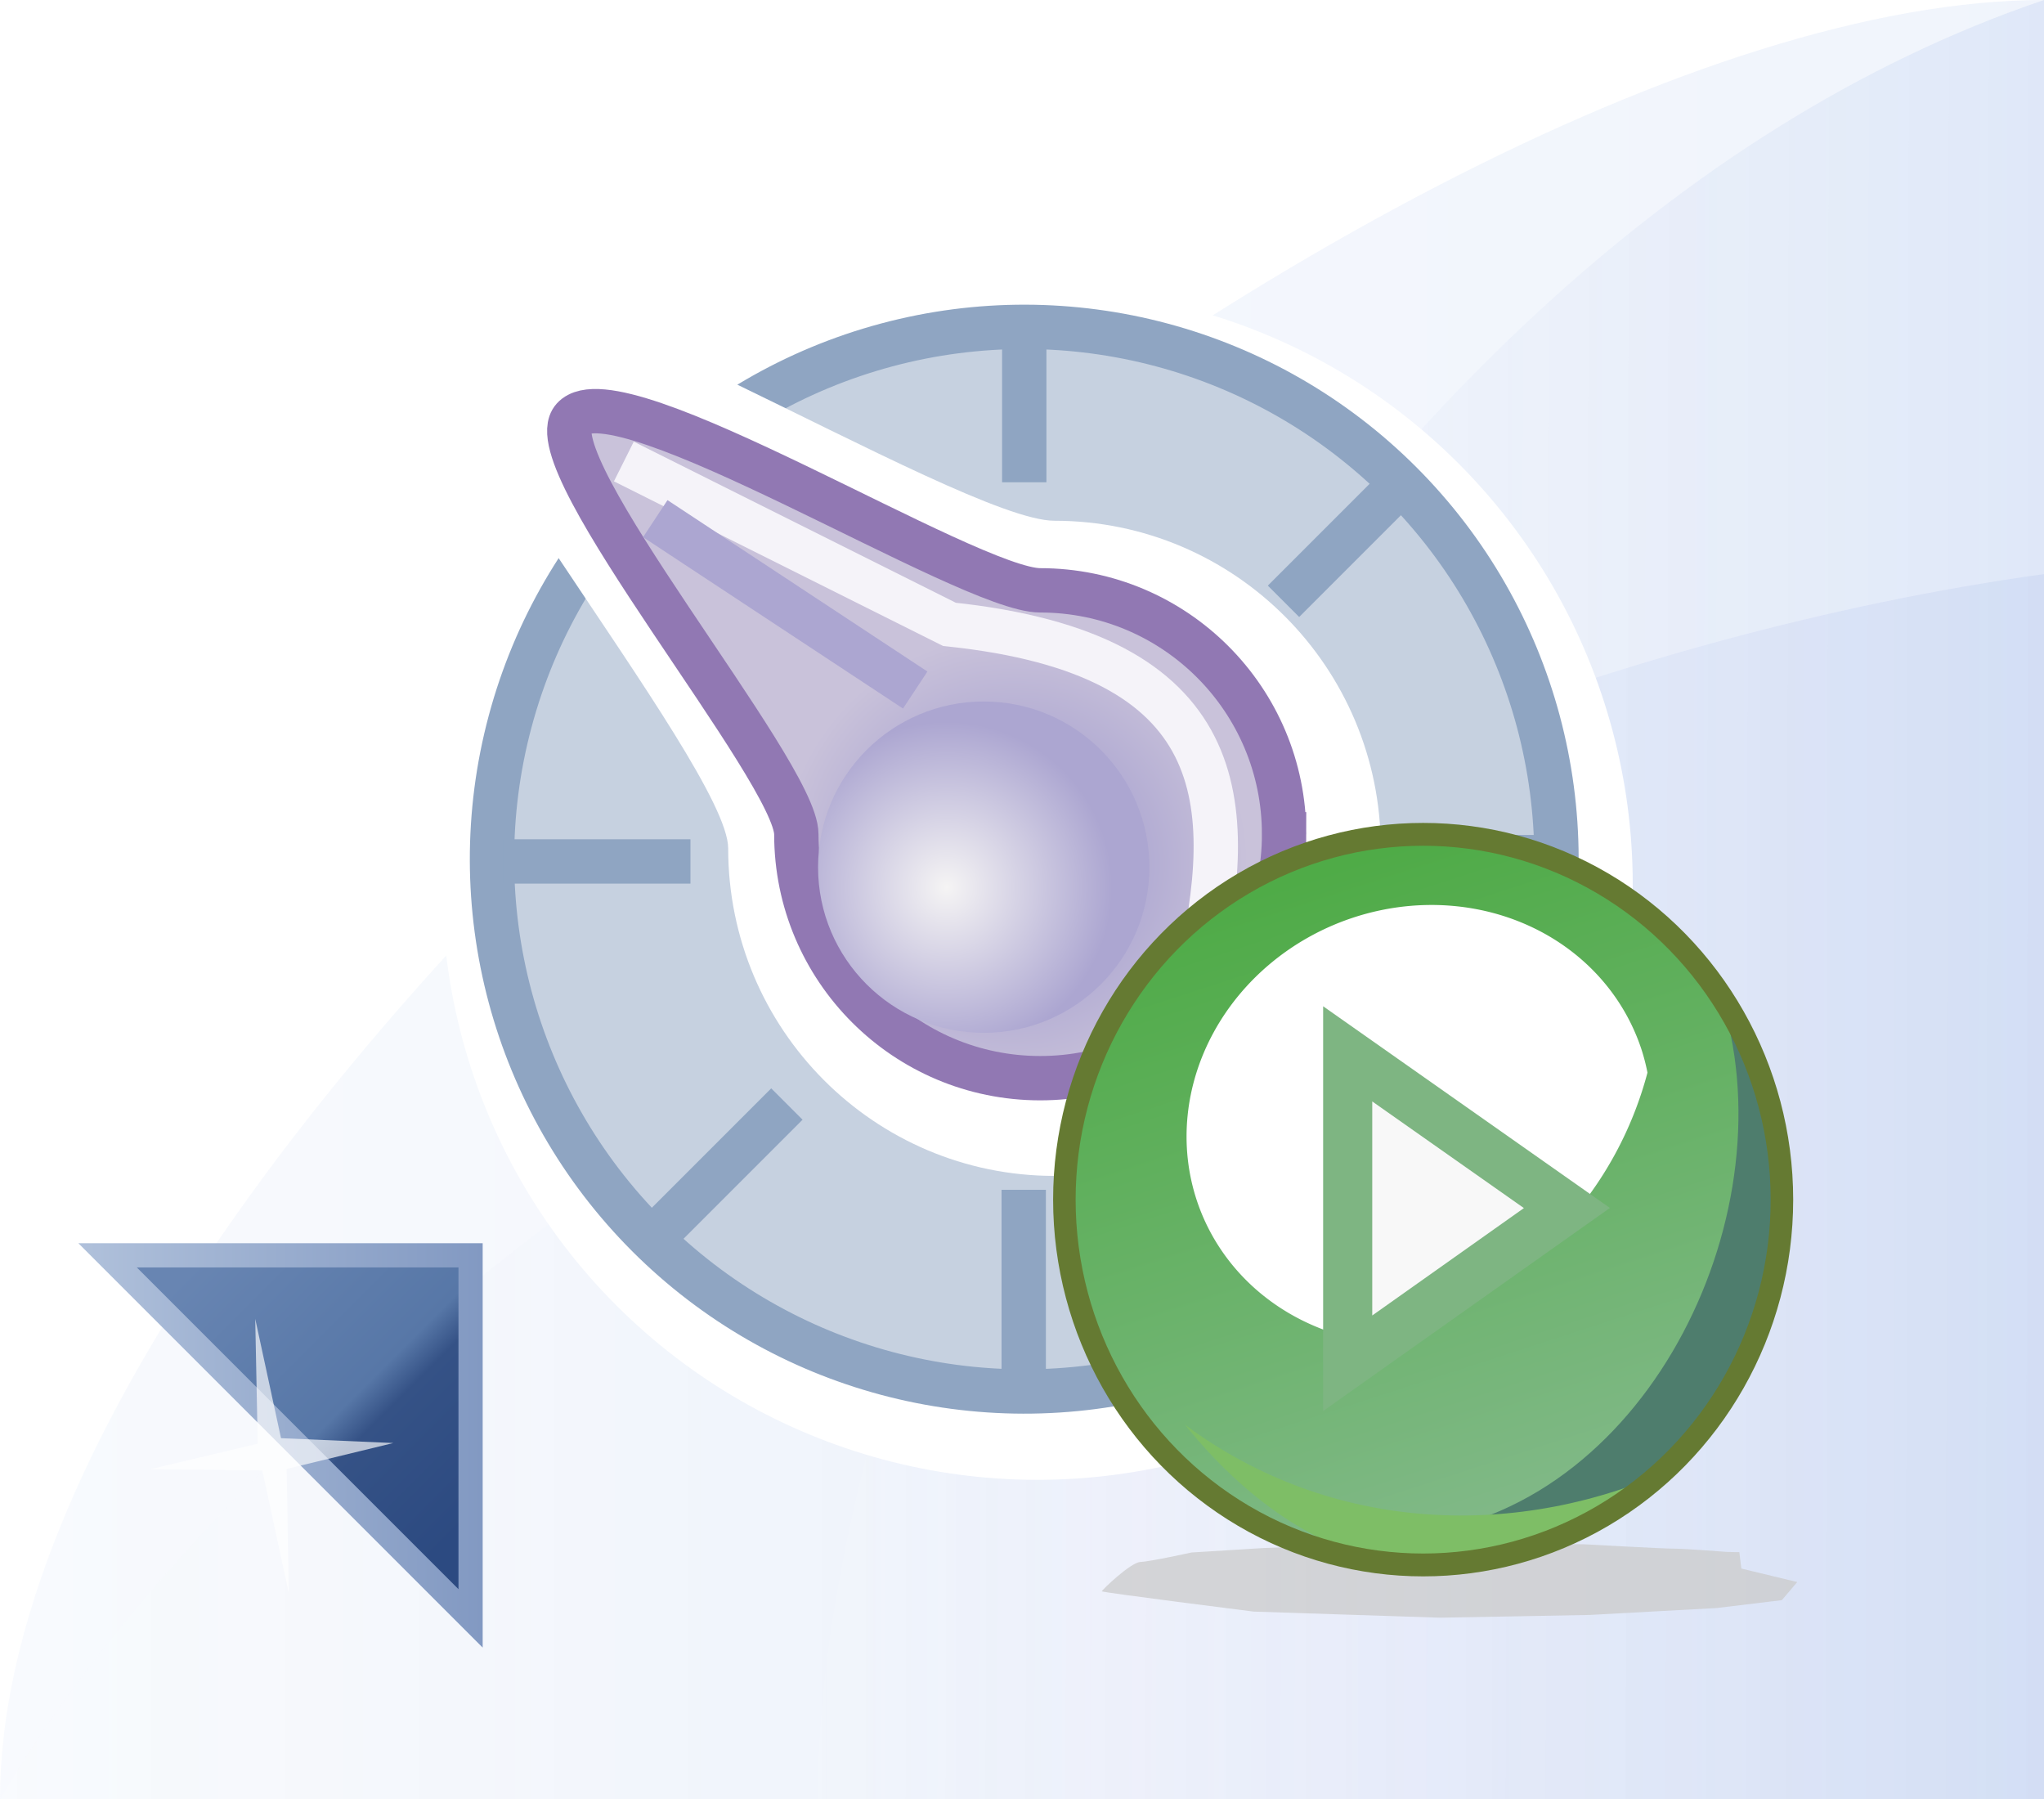 <?xml version="1.0" encoding="UTF-8" standalone="no"?>
<svg
   inkscape:export-ydpi="96"
   inkscape:export-xdpi="96"
   inkscape:export-filename="export_brkpts_wizban.png"
   sodipodi:docname="export_config_wizban.svg"
   inkscape:version="1.3.2 (091e20e, 2023-11-25, custom)"
   version="1.1"
   id="svg2"
   height="66"
   width="75"
   xml:space="preserve"
   xmlns:inkscape="http://www.inkscape.org/namespaces/inkscape"
   xmlns:sodipodi="http://sodipodi.sourceforge.net/DTD/sodipodi-0.dtd"
   xmlns:xlink="http://www.w3.org/1999/xlink"
   xmlns="http://www.w3.org/2000/svg"
   xmlns:svg="http://www.w3.org/2000/svg"
   xmlns:rdf="http://www.w3.org/1999/02/22-rdf-syntax-ns#"
   xmlns:cc="http://creativecommons.org/ns#"
   xmlns:dc="http://purl.org/dc/elements/1.1/"><defs
     id="defs4"><inkscape:path-effect
       effect="fillet_chamfer"
       id="path-effect2"
       is_visible="true"
       lpeversion="1"
       nodesatellites_param="F,0,0,1,0,0,0,1 @ F,0,0,1,0,0,0,1 @ F,0,0,1,0,0,0,1 @ F,0,0,1,0,0,0,1 @ F,0,0,1,0,2.382,0,1 @ F,0,0,1,0,2.596,0,1 @ F,0,0,1,0,2.963,0,1 @ F,0,0,1,0,2.152,0,1"
       radius="0"
       unit="px"
       method="auto"
       mode="F"
       chamfer_steps="1"
       flexible="false"
       use_knot_distance="true"
       apply_no_radius="true"
       apply_with_radius="true"
       only_selected="false"
       hide_knots="false" /><linearGradient
       id="linearGradient4541"
       inkscape:collect="always"><stop
         id="stop4543"
         offset="0"
         style="stop-color:#a1adb2;stop-opacity:1" /><stop
         id="stop4545"
         offset="1"
         style="stop-color:#000000;stop-opacity:0;" /></linearGradient><linearGradient
       id="linearGradient4972"
       inkscape:collect="always"><stop
         id="stop4974"
         offset="0"
         style="stop-color:#ffffff;stop-opacity:1" /><stop
         id="stop4976"
         offset="1"
         style="stop-color:#f5f8fd;stop-opacity:1" /></linearGradient><linearGradient
       id="linearGradient4964"
       inkscape:collect="always"><stop
         id="stop4966"
         offset="0"
         style="stop-color:#ffffff;stop-opacity:1" /><stop
         id="stop4968"
         offset="1"
         style="stop-color:#e8eefa;stop-opacity:1" /></linearGradient><linearGradient
       id="linearGradient4956"
       inkscape:collect="always"><stop
         id="stop4958"
         offset="0"
         style="stop-color:#fcfdfe;stop-opacity:1" /><stop
         id="stop4960"
         offset="1"
         style="stop-color:#dee6f8;stop-opacity:1" /></linearGradient><filter
       id="filter8854"
       inkscape:label="Drop Shadow"
       style="color-interpolation-filters:sRGB"><feFlood
         id="feFlood8856"
         result="flood"
         flood-color="rgb(244,248,254)"
         flood-opacity="0.933" /><feComposite
         id="feComposite8858"
         result="composite1"
         operator="in"
         in2="SourceGraphic"
         in="flood" /><feGaussianBlur
         id="feGaussianBlur8860"
         result="blur"
         stdDeviation="1.2"
         in="composite1" /><feOffset
         id="feOffset8862"
         result="offset"
         dy="3"
         dx="-1" /><feComposite
         id="feComposite8864"
         result="composite2"
         operator="over"
         in2="offset"
         in="SourceGraphic" /></filter><linearGradient
       id="linearGradient6122"><stop
         id="stop6124"
         offset="0"
         style="stop-color:#c0c0c0;stop-opacity:1" /><stop
         style="stop-color:#adadad;stop-opacity:1"
         offset="0.5"
         id="stop6132" /><stop
         id="stop6126"
         offset="1"
         style="stop-color:#808080;stop-opacity:1" /></linearGradient><linearGradient
       id="linearGradient7087"><stop
         id="stop7089"
         offset="0"
         style="stop-color:#17325d;stop-opacity:1;" /><stop
         style="stop-color:#b4d0e2;stop-opacity:1"
         offset="0.25"
         id="stop7091" /><stop
         style="stop-color:#b7d2e4;stop-opacity:1"
         offset="0.5"
         id="stop7093" /><stop
         id="stop7095"
         offset="0.75"
         style="stop-color:#acc9de;stop-opacity:1" /><stop
         id="stop7097"
         offset="1"
         style="stop-color:#3e72a7;stop-opacity:1" /></linearGradient><mask
       maskUnits="userSpaceOnUse"
       id="mask7366"><path
         sodipodi:nodetypes="ccccccc"
         inkscape:connector-curvature="0"
         id="path7368"
         d="m -16.593,1040.862 9.99,0 0,10.002 -2.983,3.038 -5.966,0 c -0.53,-0.022 -1.041,-0.552 -1.041,-1.038 z"
         style="fill:#ffffff;fill-opacity:1;stroke:#ffffff;stroke-width:1;stroke-linecap:butt;stroke-linejoin:miter;stroke-miterlimit:4;stroke-opacity:1;stroke-dashoffset:0;display:inline" /></mask><linearGradient
       id="linearGradient7584-5"><stop
         style="stop-color:#f9cd5f;stop-opacity:1"
         offset="0"
         id="stop7586-4" /><stop
         style="stop-color:#fbf0b4;stop-opacity:1"
         offset="1"
         id="stop7588-5" /></linearGradient><linearGradient
       id="linearGradient7592-1"><stop
         style="stop-color:#bd8416;stop-opacity:1"
         offset="0"
         id="stop7594-6" /><stop
         style="stop-color:#a66b10;stop-opacity:1"
         offset="1"
         id="stop7596-9" /></linearGradient><linearGradient
       id="linearGradient10798-1-9-3-7-6-6-6-2-6-7-98-9-4-1"><stop
         id="stop10800-5-2-1-8-20-4-0-2-1-9-0-0-1-1"
         offset="0"
         style="stop-color:#5aad60;stop-opacity:1;" /><stop
         style="stop-color:#5bb26a;stop-opacity:1;"
         offset="0.5"
         id="stop10806-6-8-5-3-9-2-2-7-0-4-2-7-8-9" /><stop
         id="stop10802-1-5-3-0-4-6-8-5-5-6-69-6-4-0"
         offset="1"
         style="stop-color:#a4c589;stop-opacity:1" /></linearGradient><mask
       id="mask7366-4"
       maskUnits="userSpaceOnUse"><path
         style="fill:#ffffff;fill-opacity:1;stroke:#ffffff;stroke-width:1;stroke-linecap:butt;stroke-linejoin:miter;stroke-miterlimit:4;stroke-opacity:1;stroke-dashoffset:0;display:inline"
         d="m -16.593,1040.862 9.99,0 0,10.002 -2.983,3.038 -5.966,0 c -0.53,-0.022 -1.041,-0.552 -1.041,-1.038 z"
         id="path7368-2"
         inkscape:connector-curvature="0"
         sodipodi:nodetypes="ccccccc" /></mask><linearGradient
       y2="1041.911"
       x2="4.778"
       y1="1039.812"
       x1="4.778"
       gradientTransform="translate(-20,0)"
       gradientUnits="userSpaceOnUse"
       id="linearGradient9331"
       xlink:href="#linearGradient7087"
       inkscape:collect="always" /><linearGradient
       inkscape:collect="always"
       xlink:href="#linearGradient7087"
       id="linearGradient9333"
       gradientUnits="userSpaceOnUse"
       gradientTransform="translate(-18,4.7e-5)"
       x1="4.778"
       y1="1039.812"
       x2="4.778"
       y2="1041.911" /><linearGradient
       inkscape:collect="always"
       xlink:href="#linearGradient7087"
       id="linearGradient9335"
       gradientUnits="userSpaceOnUse"
       gradientTransform="translate(-16,4.7e-5)"
       x1="4.778"
       y1="1039.812"
       x2="4.778"
       y2="1041.911" /><linearGradient
       inkscape:collect="always"
       xlink:href="#linearGradient7087"
       id="linearGradient9337"
       gradientUnits="userSpaceOnUse"
       gradientTransform="translate(-14,4.7e-5)"
       x1="4.778"
       y1="1039.812"
       x2="4.778"
       y2="1041.911" /><linearGradient
       inkscape:collect="always"
       xlink:href="#linearGradient7087"
       id="linearGradient9339"
       gradientUnits="userSpaceOnUse"
       gradientTransform="translate(-12,4.7e-5)"
       x1="4.778"
       y1="1039.812"
       x2="4.778"
       y2="1041.911" /><linearGradient
       inkscape:collect="always"
       xlink:href="#linearGradient4956"
       id="linearGradient68073"
       x1="88.22"
       y1="1042.797"
       x2="163.22"
       y2="1042.797"
       gradientUnits="userSpaceOnUse"
       gradientTransform="translate(-80,0)" /><linearGradient
       inkscape:collect="always"
       xlink:href="#linearGradient4964"
       id="linearGradient68075"
       x1="94.47"
       y1="1032.267"
       x2="163.22"
       y2="1032.267"
       gradientUnits="userSpaceOnUse"
       gradientTransform="translate(-80,0)" /><linearGradient
       inkscape:collect="always"
       xlink:href="#linearGradient4972"
       id="linearGradient68077"
       x1="88.22"
       y1="1032.267"
       x2="152.722"
       y2="1032.267"
       gradientUnits="userSpaceOnUse"
       gradientTransform="translate(-80,0)" /><filter
       style="color-interpolation-filters:sRGB"
       inkscape:label="Drop Shadow"
       id="filter8854-9"><feFlood
         flood-opacity="0.933"
         flood-color="rgb(244,248,254)"
         result="flood"
         id="feFlood8856-0" /><feComposite
         in="flood"
         in2="SourceGraphic"
         operator="in"
         result="composite1"
         id="feComposite8858-2" /><feGaussianBlur
         in="composite1"
         stdDeviation="1.2"
         result="blur"
         id="feGaussianBlur8860-3" /><feOffset
         dx="-1"
         dy="3"
         result="offset"
         id="feOffset8862-2" /><feComposite
         in="SourceGraphic"
         in2="offset"
         operator="over"
         result="composite2"
         id="feComposite8864-3" /></filter><linearGradient
       id="linearGradient10798-1-9-3-7-6-8-9-0-9-1"><stop
         style="stop-color:#7564b1;stop-opacity:1"
         offset="0"
         id="stop10800-5-2-1-8-20-6-4-9-8-2" /><stop
         id="stop10806-6-8-5-3-9-24-8-4-3-2"
         offset="0.5"
         style="stop-color:#5d4aa1;stop-opacity:1" /><stop
         style="stop-color:#9283c3;stop-opacity:1"
         offset="1"
         id="stop10802-1-5-3-0-4-8-4-2-9-2" /></linearGradient><linearGradient
       id="linearGradient7540-2-3-8-7"><stop
         style="stop-color:#ffffff;stop-opacity:0.502"
         offset="0"
         id="stop7542-8-7-5-3" /><stop
         id="stop7544-8-2-0-5"
         offset="0.476"
         style="stop-color:#ffffff;stop-opacity:1" /><stop
         id="stop7546-1-7-9-5"
         offset="0.5"
         style="stop-color:#ffffff;stop-opacity:0" /><stop
         style="stop-color:#ffffff;stop-opacity:0;"
         offset="1"
         id="stop7548-98-9-2-4" /></linearGradient><linearGradient
       id="linearGradient7272-66-4-5-5-5-8"
       inkscape:collect="always"><stop
         id="stop7274-6-0-1-7-4-7"
         offset="0"
         style="stop-color:#8f6c10;stop-opacity:1" /><stop
         id="stop7276-66-6-3-9-1-4"
         offset="1"
         style="stop-color:#c9a645;stop-opacity:1" /></linearGradient><linearGradient
       inkscape:collect="always"
       xlink:href="#linearGradient7540-2-3-8-7"
       id="linearGradient10540"
       gradientUnits="userSpaceOnUse"
       x1="-22.454"
       y1="1030.341"
       x2="-10.16"
       y2="1030.341" /><linearGradient
       inkscape:collect="always"
       xlink:href="#linearGradient7540-2-3-8-7"
       id="linearGradient10542"
       gradientUnits="userSpaceOnUse"
       gradientTransform="matrix(0,1,-1,0,1014.034,1046.648)"
       x1="-22.454"
       y1="1030.341"
       x2="-10.16"
       y2="1030.341" /><linearGradient
       inkscape:collect="always"
       xlink:href="#linearGradient7272-66-4-5-5-5-8"
       id="linearGradient10544"
       gradientUnits="userSpaceOnUse"
       gradientTransform="matrix(0.956,0,0,0.956,-0.72,45.488)"
       x1="-15.946"
       y1="1037.466"
       x2="-15.946"
       y2="1023.257" /><mask
       maskUnits="userSpaceOnUse"
       id="mask10620"><path
         sodipodi:type="arc"
         style="font-size:13.589px;font-style:normal;font-weight:normal;line-height:125%;letter-spacing:0px;word-spacing:0px;fill:#ffffff;fill-opacity:1;stroke:#ffffff;stroke-width:2.166;stroke-linecap:round;stroke-linejoin:round;stroke-miterlimit:4;stroke-opacity:1;stroke-dasharray:none;stroke-dashoffset:0;display:inline;font-family:Sans"
         id="path10622"
         sodipodi:cx="388.125"
         sodipodi:cy="468.23718"
         sodipodi:rx="10.625"
         sodipodi:ry="10.625"
         d="m 398.75,468.237 a 10.625,10.625 0 1 1 -21.25,0 10.625,10.625 0 1 1 21.25,0 z"
         transform="matrix(0.555,0,0,0.555,-206.96,787.087)" /></mask><linearGradient
       id="linearGradient4528-9-5-7-9-7-3"><stop
         style="stop-color:#e0c576;stop-opacity:1;"
         offset="0"
         id="stop4530-0-5-0-5-8-4" /><stop
         style="stop-color:#9e7916;stop-opacity:1"
         offset="1"
         id="stop4532-7-9-3-3-6-1" /></linearGradient><linearGradient
       id="linearGradient6281-8-0-1-6-6-4-2-8-0"><stop
         id="stop6283-0-2-2-1-2-0-1-6-0"
         offset="0"
         style="stop-color:#f7f9fb;stop-opacity:1" /><stop
         id="stop6285-5-0-9-7-6-9-9-1-9"
         offset="1"
         style="stop-color:#ffd680;stop-opacity:1" /></linearGradient><linearGradient
       gradientTransform="translate(-88.22,-999.267)"
       gradientUnits="userSpaceOnUse"
       y2="1032.267"
       x2="163.22"
       y1="1032.267"
       x1="88.22"
       id="linearGradient4978"
       xlink:href="#linearGradient4972-7"
       inkscape:collect="always" /><linearGradient
       id="linearGradient4972-7"
       inkscape:collect="always"><stop
         id="stop4974-8"
         offset="0"
         style="stop-color:#b8ccf1;stop-opacity:0.102" /><stop
         id="stop4976-1"
         offset="1"
         style="stop-color:#6e97e2;stop-opacity:0.102" /></linearGradient><linearGradient
       gradientTransform="translate(-88.22,-999.267)"
       gradientUnits="userSpaceOnUse"
       y2="1032.267"
       x2="163.22"
       y1="1032.184"
       x1="118.386"
       id="linearGradient4970"
       xlink:href="#linearGradient4964-3"
       inkscape:collect="always" /><linearGradient
       id="linearGradient4964-3"
       inkscape:collect="always"><stop
         id="stop4966-1"
         offset="0"
         style="stop-color:#ffffff;stop-opacity:0.349" /><stop
         id="stop4968-1"
         offset="1"
         style="stop-color:#91ade6;stop-opacity:1" /></linearGradient><linearGradient
       gradientTransform="translate(-88.22,-999.267)"
       gradientUnits="userSpaceOnUse"
       y2="1042.797"
       x2="163.22"
       y1="1042.797"
       x1="88.22"
       id="linearGradient4962"
       xlink:href="#linearGradient4956-2"
       inkscape:collect="always" /><linearGradient
       id="linearGradient4956-2"
       inkscape:collect="always"><stop
         id="stop4958-5"
         offset="0"
         style="stop-color:#fcfdfe;stop-opacity:0.256" /><stop
         id="stop4960-6"
         offset="1"
         style="stop-color:#98aae7;stop-opacity:0.404" /></linearGradient><linearGradient
       id="linearGradient3827"><stop
         style="stop-color:#ffffff;stop-opacity:0;"
         offset="0"
         id="stop3829" /><stop
         id="stop3835"
         offset="0.601"
         style="stop-color:#ffffff;stop-opacity:1;" /><stop
         style="stop-color:#ffffff;stop-opacity:0;"
         offset="1"
         id="stop3831" /></linearGradient><linearGradient
       id="linearGradient10798-1-9-3-7-6-8-9-0-9-1-0"><stop
         style="stop-color:#f3faed;stop-opacity:1"
         offset="0"
         id="stop10800-5-2-1-8-20-6-4-9-8-2-9" /><stop
         id="stop10806-6-8-5-3-9-24-8-4-3-2-4"
         offset="0.659"
         style="stop-color:#e7f4da;stop-opacity:1" /><stop
         style="stop-color:#67bf1f;stop-opacity:1"
         offset="1"
         id="stop10802-1-5-3-0-4-8-4-2-9-2-5" /></linearGradient><linearGradient
       gradientTransform="matrix(0,1,-1,0,1034.362,967.361)"
       gradientUnits="userSpaceOnUse"
       y2="1008.362"
       x2="60"
       y1="1007.862"
       x1="41"
       id="linearGradient5885"
       xlink:href="#linearGradient4541"
       inkscape:collect="always" /><linearGradient
       id="linearGradient11146-4-4-4-6-2"><stop
         style="stop-color:#faefba;stop-opacity:1"
         offset="0"
         id="stop11150-4-72-3-9-7" /><stop
         id="stop11152-9-0-7-3-8"
         offset="1"
         style="stop-color:#9e6542;stop-opacity:1" /></linearGradient><linearGradient
       id="linearGradient10507"><stop
         id="stop10509"
         offset="0"
         style="stop-color:#5f392d;stop-opacity:1" /><stop
         style="stop-color:#9e7058;stop-opacity:1"
         offset="0.182"
         id="stop10511" /><stop
         style="stop-color:#794f40;stop-opacity:1"
         offset="0.364"
         id="stop10513" /><stop
         style="stop-color:#794f40;stop-opacity:1"
         offset="0.5"
         id="stop10515" /><stop
         style="stop-color:#794f40;stop-opacity:1"
         offset="0.636"
         id="stop10517" /><stop
         id="stop10519"
         offset="0.818"
         style="stop-color:#9e7058;stop-opacity:1" /><stop
         id="stop10522"
         offset="1"
         style="stop-color:#5f392d;stop-opacity:1" /></linearGradient><linearGradient
       inkscape:collect="always"
       xlink:href="#linearGradient4496"
       id="linearGradient4494"
       x1="8"
       y1="1013.362"
       x2="19"
       y2="1024.362"
       gradientUnits="userSpaceOnUse"
       gradientTransform="translate(-2.043,18.5)" /><linearGradient
       id="linearGradient4496"
       inkscape:collect="always"><stop
         id="stop4498"
         offset="0"
         style="stop-color:#6885b2;stop-opacity:1" /><stop
         style="stop-color:#5777a7;stop-opacity:1"
         offset="0.546"
         id="stop4512" /><stop
         style="stop-color:#355286;stop-opacity:1"
         offset="0.636"
         id="stop4500" /><stop
         id="stop4502"
         offset="1"
         style="stop-color:#2c4a81;stop-opacity:1" /></linearGradient><linearGradient
       inkscape:collect="always"
       xlink:href="#linearGradient4504"
       id="linearGradient4510"
       x1="3.293"
       y1="1020.716"
       x2="20"
       y2="1020.716"
       gradientUnits="userSpaceOnUse"
       gradientTransform="translate(-2.043,18.5)" /><linearGradient
       inkscape:collect="always"
       id="linearGradient4504"><stop
         style="stop-color:#b0c1db;stop-opacity:1"
         offset="0"
         id="stop4506" /><stop
         style="stop-color:#8299c2;stop-opacity:1"
         offset="1"
         id="stop4508" /></linearGradient><filter
       height="1.095"
       y="-0.048"
       width="1.097"
       x="-0.048"
       id="filter4285-9-8"
       style="color-interpolation-filters:sRGB"
       inkscape:collect="always"><feGaussianBlur
         id="feGaussianBlur4287-9-5"
         stdDeviation="0.1"
         inkscape:collect="always" /></filter><inkscape:path-effect
       effect="fillet_chamfer"
       id="path-effect2-9"
       is_visible="true"
       lpeversion="1"
       nodesatellites_param="F,0,0,1,0,0,0,1 @ F,0,0,1,0,0,0,1 @ F,0,0,1,0,0,0,1 @ F,0,0,1,0,0,0,1 @ F,0,0,1,0,2.382,0,1 @ F,0,0,1,0,2.596,0,1 @ F,0,0,1,0,2.963,0,1 @ F,0,0,1,0,2.152,0,1"
       radius="0"
       unit="px"
       method="auto"
       mode="F"
       chamfer_steps="1"
       flexible="false"
       use_knot_distance="true"
       apply_no_radius="true"
       apply_with_radius="true"
       only_selected="false"
       hide_knots="false" /><inkscape:path-effect
       effect="fillet_chamfer"
       id="path-effect2-2"
       is_visible="true"
       lpeversion="1"
       nodesatellites_param="F,0,0,1,0,0,0,1 @ F,0,0,1,0,0,0,1 @ F,0,0,1,0,0,0,1 @ F,0,0,1,0,0,0,1 @ F,0,0,1,0,2.382,0,1 @ F,0,0,1,0,2.596,0,1 @ F,0,0,1,0,2.963,0,1 @ F,0,0,1,0,2.152,0,1"
       radius="0"
       unit="px"
       method="auto"
       mode="F"
       chamfer_steps="1"
       flexible="false"
       use_knot_distance="true"
       apply_no_radius="true"
       apply_with_radius="true"
       only_selected="false"
       hide_knots="false" /><inkscape:path-effect
       effect="fillet_chamfer"
       id="path-effect2-4"
       is_visible="true"
       lpeversion="1"
       nodesatellites_param="F,0,0,1,0,0,0,1 @ F,0,0,1,0,0,0,1 @ F,0,0,1,0,0,0,1 @ F,0,0,1,0,0,0,1 @ F,0,0,1,0,2.382,0,1 @ F,0,0,1,0,2.596,0,1 @ F,0,0,1,0,2.963,0,1 @ F,0,0,1,0,2.152,0,1"
       radius="0"
       unit="px"
       method="auto"
       mode="F"
       chamfer_steps="1"
       flexible="false"
       use_knot_distance="true"
       apply_no_radius="true"
       apply_with_radius="true"
       only_selected="false"
       hide_knots="false" /><filter
       inkscape:collect="always"
       style="color-interpolation-filters:sRGB"
       id="filter4899"
       x="-0.104"
       width="1.209"
       y="-0.104"
       height="1.209"><feGaussianBlur
         inkscape:collect="always"
         stdDeviation="1.044"
         id="feGaussianBlur4901" /></filter><filter
       inkscape:collect="always"
       style="color-interpolation-filters:sRGB"
       id="filter4953"
       x="-0.144"
       width="1.288"
       y="-0.154"
       height="1.308"><feGaussianBlur
         inkscape:collect="always"
         stdDeviation="0.966"
         id="feGaussianBlur4955" /></filter><radialGradient
       inkscape:collect="always"
       xlink:href="#linearGradient4588"
       id="radialGradient4594"
       cx="97.264"
       cy="1030.17"
       fx="97.264"
       fy="1030.17"
       r="8.564"
       gradientTransform="matrix(0.616,-0.004,0.004,0.606,33.283,406.554)"
       gradientUnits="userSpaceOnUse" /><linearGradient
       inkscape:collect="always"
       id="linearGradient4588"><stop
         style="stop-color:#aca6d1;stop-opacity:1"
         offset="0"
         id="stop4590" /><stop
         id="stop4596"
         offset="0.428"
         style="stop-color:#aca6d1;stop-opacity:1" /><stop
         style="stop-color:#c9c2da;stop-opacity:1"
         offset="1"
         id="stop4592" /></linearGradient><radialGradient
       inkscape:collect="always"
       xlink:href="#linearGradient4600"
       id="radialGradient4606"
       cx="138.942"
       cy="1032.007"
       fx="138.942"
       fy="1032.007"
       r="3.736"
       gradientUnits="userSpaceOnUse"
       gradientTransform="translate(-43.158,-1.031)" /><linearGradient
       inkscape:collect="always"
       id="linearGradient4600"><stop
         style="stop-color:#f5f4f4;stop-opacity:1"
         offset="0"
         id="stop4602" /><stop
         style="stop-color:#aca6d1;stop-opacity:1"
         offset="1"
         id="stop4604" /></linearGradient><filter
       inkscape:collect="always"
       style="color-interpolation-filters:sRGB"
       id="filter4668"
       x="-0.12"
       width="1.24"
       y="-0.12"
       height="1.24"><feGaussianBlur
         inkscape:collect="always"
         stdDeviation="0.374"
         id="feGaussianBlur4670" /></filter><filter
       inkscape:collect="always"
       style="color-interpolation-filters:sRGB"
       id="filter4814"
       x="-0.124"
       width="1.27"
       y="-0.163"
       height="1.296"><feGaussianBlur
         inkscape:collect="always"
         stdDeviation="0.599"
         id="feGaussianBlur4816" /></filter><filter
       inkscape:collect="always"
       style="color-interpolation-filters:sRGB"
       id="filter4868"
       x="-0.25"
       width="1.5"
       y="-0.416"
       height="1.832"><feGaussianBlur
         inkscape:collect="always"
         stdDeviation="0.496"
         id="feGaussianBlur4870" /></filter><filter
       inkscape:collect="always"
       style="color-interpolation-filters:sRGB"
       id="filter4564"
       x="-0.29"
       width="1.58"
       y="-0.276"
       height="1.553"><feGaussianBlur
         inkscape:collect="always"
         stdDeviation="4.669"
         id="feGaussianBlur4566" /></filter><linearGradient
       inkscape:collect="always"
       xlink:href="#linearGradient5373"
       id="linearGradient5379"
       x1="18.413"
       y1="1003.446"
       x2="29.931"
       y2="1039.362"
       gradientUnits="userSpaceOnUse"
       gradientTransform="matrix(0.733,0,0,0.733,34.775,280.508)" /><linearGradient
       inkscape:collect="always"
       id="linearGradient5373"><stop
         style="stop-color:#4fab47;stop-opacity:1;"
         offset="0"
         id="stop5375" /><stop
         style="stop-color:#82b989;stop-opacity:1;"
         offset="1"
         id="stop5377" /></linearGradient><filter
       inkscape:collect="always"
       style="color-interpolation-filters:sRGB"
       id="filter5535"
       x="-0.484"
       width="1.968"
       y="-0.569"
       height="2.139"><feGaussianBlur
         inkscape:collect="always"
         stdDeviation="5.254"
         id="feGaussianBlur5537" /></filter><filter
       inkscape:collect="always"
       style="color-interpolation-filters:sRGB"
       id="filter5221"
       x="-0.108"
       width="1.217"
       y="-0.07"
       height="1.14"><feGaussianBlur
         inkscape:collect="always"
         stdDeviation="0.881"
         id="feGaussianBlur5223" /></filter><filter
       inkscape:collect="always"
       style="color-interpolation-filters:sRGB"
       id="filter5047"
       x="-0.061"
       width="1.123"
       y="-0.049"
       height="1.098"><feGaussianBlur
         inkscape:collect="always"
         stdDeviation="0.441"
         id="feGaussianBlur5049" /></filter></defs><sodipodi:namedview
     inkscape:document-rotation="0"
     inkscape:bbox-nodes="true"
     inkscape:snap-bbox="true"
     inkscape:snap-global="true"
     inkscape:guide-bbox="true"
     showguides="true"
     inkscape:window-maximized="1"
     inkscape:window-y="-9"
     inkscape:window-x="-9"
     inkscape:window-height="991"
     inkscape:window-width="1920"
     showgrid="true"
     inkscape:current-layer="layer1"
     inkscape:document-units="px"
     inkscape:cy="31.289475"
     inkscape:cx="-23.157747"
     inkscape:zoom="2.8284271"
     inkscape:pageshadow="2"
     inkscape:pageopacity="0"
     borderopacity="1.0"
     bordercolor="#666666"
     pagecolor="#3e3e3e"
     id="base"
     inkscape:showpageshadow="0"
     inkscape:pagecheckerboard="0"
     inkscape:deskcolor="#505050"><inkscape:grid
       snapvisiblegridlinesonly="true"
       enabled="true"
       visible="true"
       empspacing="5"
       id="grid4112"
       type="xygrid"
       originx="0"
       originy="0"
       spacingy="1"
       spacingx="1"
       units="px" /></sodipodi:namedview><g
     transform="translate(0,-986.362)"
     style="display:inline"
     id="layer1"
     inkscape:groupmode="layer"
     inkscape:label="Foreground"><g
       id="g2"><path
         style="display:inline;fill:url(#linearGradient4978);fill-opacity:1;stroke:none"
         d="M 75,0 75,66 1e-6,66 C 1e-6,41.205 50.01,0 75,0 Z"
         id="rect4113-1"
         inkscape:connector-curvature="0"
         sodipodi:nodetypes="cccc"
         transform="translate(0,986.362)" /><path
         style="display:inline;opacity:0.404;fill:url(#linearGradient4962);fill-opacity:1;stroke:none"
         d="M 75,21.061 75,66 1e-6,66 C 10.625,47.804 43.51,25.436 75,21.061 Z"
         id="rect4113-1-0"
         inkscape:connector-curvature="0"
         sodipodi:nodetypes="cccc"
         transform="translate(0,986.362)" /><path
         style="display:inline;opacity:0.184;fill:url(#linearGradient4970);fill-opacity:1;stroke:none"
         d="M 75,4.0000001e-7 75,66 30,66 C 30,46.154 47.709,9.25 75,4e-7 Z"
         id="rect4113-1-7"
         inkscape:connector-curvature="0"
         sodipodi:nodetypes="cccc"
         transform="translate(0,986.362)" /></g><g
       id="g1"
       transform="matrix(0.888,0,0,0.888,1.765,116.566)"><path
         style="display:inline;fill:url(#linearGradient4494);fill-opacity:1;fill-rule:evenodd;stroke:url(#linearGradient4510);stroke-width:1px;stroke-linecap:butt;stroke-linejoin:miter;stroke-opacity:1"
         d="M 2.457,1031.362 H 17.457 v 15 z"
         id="path4478"
         inkscape:connector-curvature="0" /><path
         sodipodi:type="star"
         style="display:inline;opacity:0.9;fill:#ffffff;fill-opacity:0.816;stroke:none;stroke-width:0;stroke-miterlimit:4;stroke-dasharray:none;filter:url(#filter4285-9-8)"
         id="path4252-6-0"
         sodipodi:sides="4"
         sodipodi:cx="4.7729707"
         sodipodi:cy="1041.2474"
         sodipodi:r1="3.3255017"
         sodipodi:r2="0.49178758"
         sodipodi:arg1="2.432965"
         sodipodi:arg2="-3.0800218"
         inkscape:flatsided="false"
         inkscape:rounded="0"
         inkscape:randomized="-0.017554997"
         d="m 2.3,1043.37 1.982,-2.105 -1.673,-2.542 2.199,2.021 2.451,-1.643 -2.038,2.162 1.742,2.488 -2.203,-2.043 z"
         transform="matrix(-0.825,1.415,-1.283,-1.01,1349.1,2084.536)"
         inkscape:transform-center-x="0.19603188"
         inkscape:transform-center-y="0.38464271" /></g><g
       id="g4989"
       transform="matrix(1.627,0,0,1.627,-121.107,-658.49)"
       style="display:inline"><circle
         transform="matrix(0.791,-0.791,0.791,0.791,0.699,-88.946)"
         id="path6139-1-6"
         style="color:#000000;display:inline;overflow:visible;visibility:visible;fill:#ffffff;fill-opacity:1;stroke:none;stroke-width:1;stroke-linecap:butt;stroke-linejoin:miter;stroke-miterlimit:4;stroke-dasharray:none;stroke-dashoffset:0;stroke-opacity:1;marker:none;filter:url(#filter4899);enable-background:accumulate"
         cx="-646.478"
         cy="769.274"
         r="12.003" /><circle
         transform="rotate(-45)"
         id="path6139-1"
         style="color:#000000;display:inline;overflow:visible;visibility:visible;fill:#c6d1e0;fill-opacity:1;stroke:#8fa5c2;stroke-width:1;stroke-linecap:butt;stroke-linejoin:miter;stroke-miterlimit:4;stroke-dasharray:none;stroke-dashoffset:0;stroke-opacity:1;marker:none;enable-background:accumulate"
         cx="-659.597"
         cy="797.532"
         r="12.003" /><path
         inkscape:connector-curvature="0"
         id="path4520"
         d="m 97.535,1018.362 v 3.485"
         style="fill:none;fill-rule:evenodd;stroke:#8fa5c2;stroke-width:1px;stroke-linecap:butt;stroke-linejoin:miter;stroke-opacity:1" /><path
         inkscape:connector-curvature="0"
         id="path4520-2"
         d="m 97.523,1037.801 v 4.226"
         style="display:inline;fill:none;fill-rule:evenodd;stroke:#8fa5c2;stroke-width:1px;stroke-linecap:butt;stroke-linejoin:miter;stroke-opacity:1" /><path
         inkscape:connector-curvature="0"
         id="path4520-2-4"
         d="m 109.749,1030.3 h -3.807"
         style="display:inline;fill:none;fill-rule:evenodd;stroke:#8fa5c2;stroke-width:1px;stroke-linecap:butt;stroke-linejoin:miter;stroke-opacity:1" /><path
         inkscape:connector-curvature="0"
         id="path4520-2-3"
         d="m 85.781,1030.397 h 4.226"
         style="display:inline;fill:none;fill-rule:evenodd;stroke:#8fa5c2;stroke-width:1px;stroke-linecap:butt;stroke-linejoin:miter;stroke-opacity:1" /><g
         transform="translate(-22.35,-0.61)"
         id="g4582"><path
           style="display:inline;fill:none;fill-rule:evenodd;stroke:#8fa5c2;stroke-width:1px;stroke-linecap:butt;stroke-linejoin:miter;stroke-opacity:1"
           d="m 111.346,1022.644 2.464,2.464"
           id="path4520-8"
           inkscape:connector-curvature="0" /><path
           style="display:inline;fill:none;fill-rule:evenodd;stroke:#8fa5c2;stroke-width:1px;stroke-linecap:butt;stroke-linejoin:miter;stroke-opacity:1"
           d="m 125.083,1036.398 2.988,2.988"
           id="path4520-2-6"
           inkscape:connector-curvature="0" /><path
           style="display:inline;fill:none;fill-rule:evenodd;stroke:#8fa5c2;stroke-width:1px;stroke-linecap:butt;stroke-linejoin:miter;stroke-opacity:1"
           d="m 128.424,1022.449 -2.692,2.692"
           id="path4520-2-4-3"
           inkscape:connector-curvature="0" /><path
           style="display:inline;fill:none;fill-rule:evenodd;stroke:#8fa5c2;stroke-width:1px;stroke-linecap:butt;stroke-linejoin:miter;stroke-opacity:1"
           d="m 111.544,1039.465 2.988,-2.988"
           id="path4520-2-3-1"
           inkscape:connector-curvature="0" /></g><path
         transform="matrix(1.338,0,0,1.343,-30.27,-350.899)"
         sodipodi:nodetypes="ssssss"
         inkscape:connector-curvature="0"
         id="path4517-4"
         d="m 101.529,1028.295 c 0,3.038 -2.462,5.5 -5.5,5.5 -3.038,0 -5.5,-2.462 -5.5,-5.5 0,-1.413 -5.908,-8.403 -5.032,-9.377 1.007,-1.12 8.908,3.877 10.532,3.877 3.038,0 5.5,2.462 5.5,5.5 z"
         style="display:inline;opacity:1;fill:#ffffff;fill-opacity:1;stroke:none;stroke-width:1;stroke-linecap:round;stroke-linejoin:miter;stroke-miterlimit:4;stroke-dasharray:none;stroke-dashoffset:0;stroke-opacity:1;filter:url(#filter4953)" /><path
         sodipodi:nodetypes="ssssss"
         inkscape:connector-curvature="0"
         id="path4517"
         d="m 103.395,1029.784 c 0,3.038 -2.462,5.5 -5.5,5.5 -3.038,0 -5.5,-2.462 -5.5,-5.5 0,-1.413 -5.908,-8.403 -5.032,-9.377 1.007,-1.12 8.908,3.877 10.532,3.877 3.038,0 5.5,2.462 5.5,5.5 z"
         style="opacity:1;fill:url(#radialGradient4594);fill-opacity:1;stroke:#9178b3;stroke-width:1;stroke-linecap:round;stroke-linejoin:miter;stroke-miterlimit:4;stroke-dasharray:none;stroke-dashoffset:0;stroke-opacity:1" /><circle
         r="3.736"
         cy="1030.526"
         cx="96.621"
         id="path4598"
         style="opacity:1;fill:url(#radialGradient4606);fill-opacity:1;stroke:none;stroke-width:1;stroke-linecap:round;stroke-linejoin:miter;stroke-miterlimit:4;stroke-dasharray:none;stroke-dashoffset:0;stroke-opacity:1;filter:url(#filter4668)" /><path
         sodipodi:nodetypes="ccc"
         inkscape:connector-curvature="0"
         id="path4672"
         d="m 88.505,1021.379 7.343,3.672 c 6.386,0.669 6.503,4.035 5.604,7.923"
         style="fill:none;fill-rule:evenodd;stroke:#f5f3f9;stroke-width:1px;stroke-linecap:butt;stroke-linejoin:miter;stroke-opacity:1;filter:url(#filter4814)" /><path
         sodipodi:nodetypes="cc"
         inkscape:connector-curvature="0"
         id="path4818"
         d="m 89.214,1022.667 5.862,3.865"
         style="fill:none;fill-rule:evenodd;stroke:#aca6d1;stroke-width:1px;stroke-linecap:butt;stroke-linejoin:miter;stroke-opacity:1;filter:url(#filter4868)" /></g><g
       id="g3"
       style="display:inline"
       transform="matrix(0.901,0,0,0.914,4.751,89.787)"><path
         style="display:inline;fill:#cacaca;fill-opacity:0.75;stroke:none;filter:url(#filter4564)"
         d="m 70.915,1056.811 0.112,-8.882 3.105,-7.324 -0.854,-9.83 -3.629,-4.274 -7.044,-3.74 -8.325,-1.496 -10.353,3.312 c 0,0 -8.432,10.364 -8.432,11.005 0,0.641 1.603,15.677 2.137,15.891 0.534,0.213 2.842,5.153 2.842,5.153 l 4.036,2.438 5.88,2.23 5.719,0.505 6.171,-0.709 c 0,0 4.376,-2.38 5.016,-2.38 0.64,0 2.949,-1.787 2.949,-1.787 z"
         id="path3007-0"
         inkscape:connector-curvature="0"
         sodipodi:nodetypes="ccccccccsccccccscc"
         transform="matrix(0.733,0,0,-0.074,13.58,1121.442)" /><ellipse
         cy="1029.088"
         cx="52.684"
         style="font-style:normal;font-weight:normal;font-size:medium;line-height:125%;font-family:Sans;letter-spacing:0px;word-spacing:0px;display:inline;fill:url(#linearGradient5379);fill-opacity:1;stroke:none;stroke-width:1.1;stroke-linecap:round;stroke-linejoin:round;stroke-miterlimit:4;stroke-dasharray:none;stroke-dashoffset:0;stroke-opacity:1"
         id="path10796-2-6-2"
         rx="14.611"
         ry="14.663" /><path
         style="display:inline;fill:#ffffff;fill-opacity:1;stroke:none;stroke-width:1.5;stroke-linecap:round;stroke-linejoin:miter;stroke-miterlimit:4;stroke-dasharray:none;stroke-dashoffset:0;stroke-opacity:1;filter:url(#filter5535)"
         d="m 71.265,1018.973 a 19.925,19.997 0 0 0 -16.566,8.906 13.026,11.92 0 0 0 -0.088,1.326 13.026,11.92 0 0 0 13.027,11.92 13.026,11.92 0 0 0 13.025,-11.92 13.026,11.92 0 0 0 -5.744,-9.879 19.925,19.997 0 0 0 -3.654,-0.353 z"
         id="path5381-3"
         inkscape:connector-curvature="0"
         transform="matrix(-0.695,0.233,-0.233,-0.695,339.331,1725.621)" /><path
         style="display:inline;fill:#4e7d6d;fill-opacity:1;fill-rule:evenodd;stroke:none;stroke-width:1px;stroke-linecap:butt;stroke-linejoin:miter;stroke-opacity:1;filter:url(#filter5221)"
         d="m 69.881,1056.735 c 13.139,1.345 26.216,-13.251 15.679,-30.04 4.27,11.66 -2.597,28.127 -15.679,30.04 z"
         id="path4955"
         inkscape:connector-curvature="0"
         sodipodi:nodetypes="ccc"
         transform="matrix(0.73,0.065,-0.065,0.73,69.293,266.61)" /><path
         style="display:inline;fill:#7ebe66;fill-opacity:1;fill-rule:evenodd;stroke:none;stroke-width:1px;stroke-linecap:butt;stroke-linejoin:miter;stroke-opacity:1;filter:url(#filter5047)"
         d="m 42.016,1063.865 c 10.351,-1.057 18.72,-7.243 16.998,-21.541 -1.492,9.551 -7.513,18.033 -16.998,21.541 z"
         id="path4955-4"
         inkscape:connector-curvature="0"
         sodipodi:nodetypes="ccc"
         transform="matrix(0.404,0.612,-0.612,0.404,677.091,582.602)" /><ellipse
         cy="1029.088"
         cx="52.684"
         style="font-style:normal;font-weight:normal;font-size:medium;line-height:125%;font-family:Sans;letter-spacing:0px;word-spacing:0px;display:inline;fill:none;fill-opacity:1;stroke:#657a32;stroke-width:0.917;stroke-linecap:round;stroke-linejoin:round;stroke-miterlimit:4;stroke-dasharray:none;stroke-dashoffset:0;stroke-opacity:1"
         id="path10796-2-6-2-2"
         rx="14.611"
         ry="14.663" /><path
         style="fill:#f8f8f8;fill-opacity:1;stroke:#7eb582;stroke-width:2;stroke-linecap:square;stroke-opacity:1;paint-order:markers stroke fill"
         d="m 49.611,1023.236 v 12.419 l 8.927,-6.231 z"
         id="path2" /></g></g></svg>
